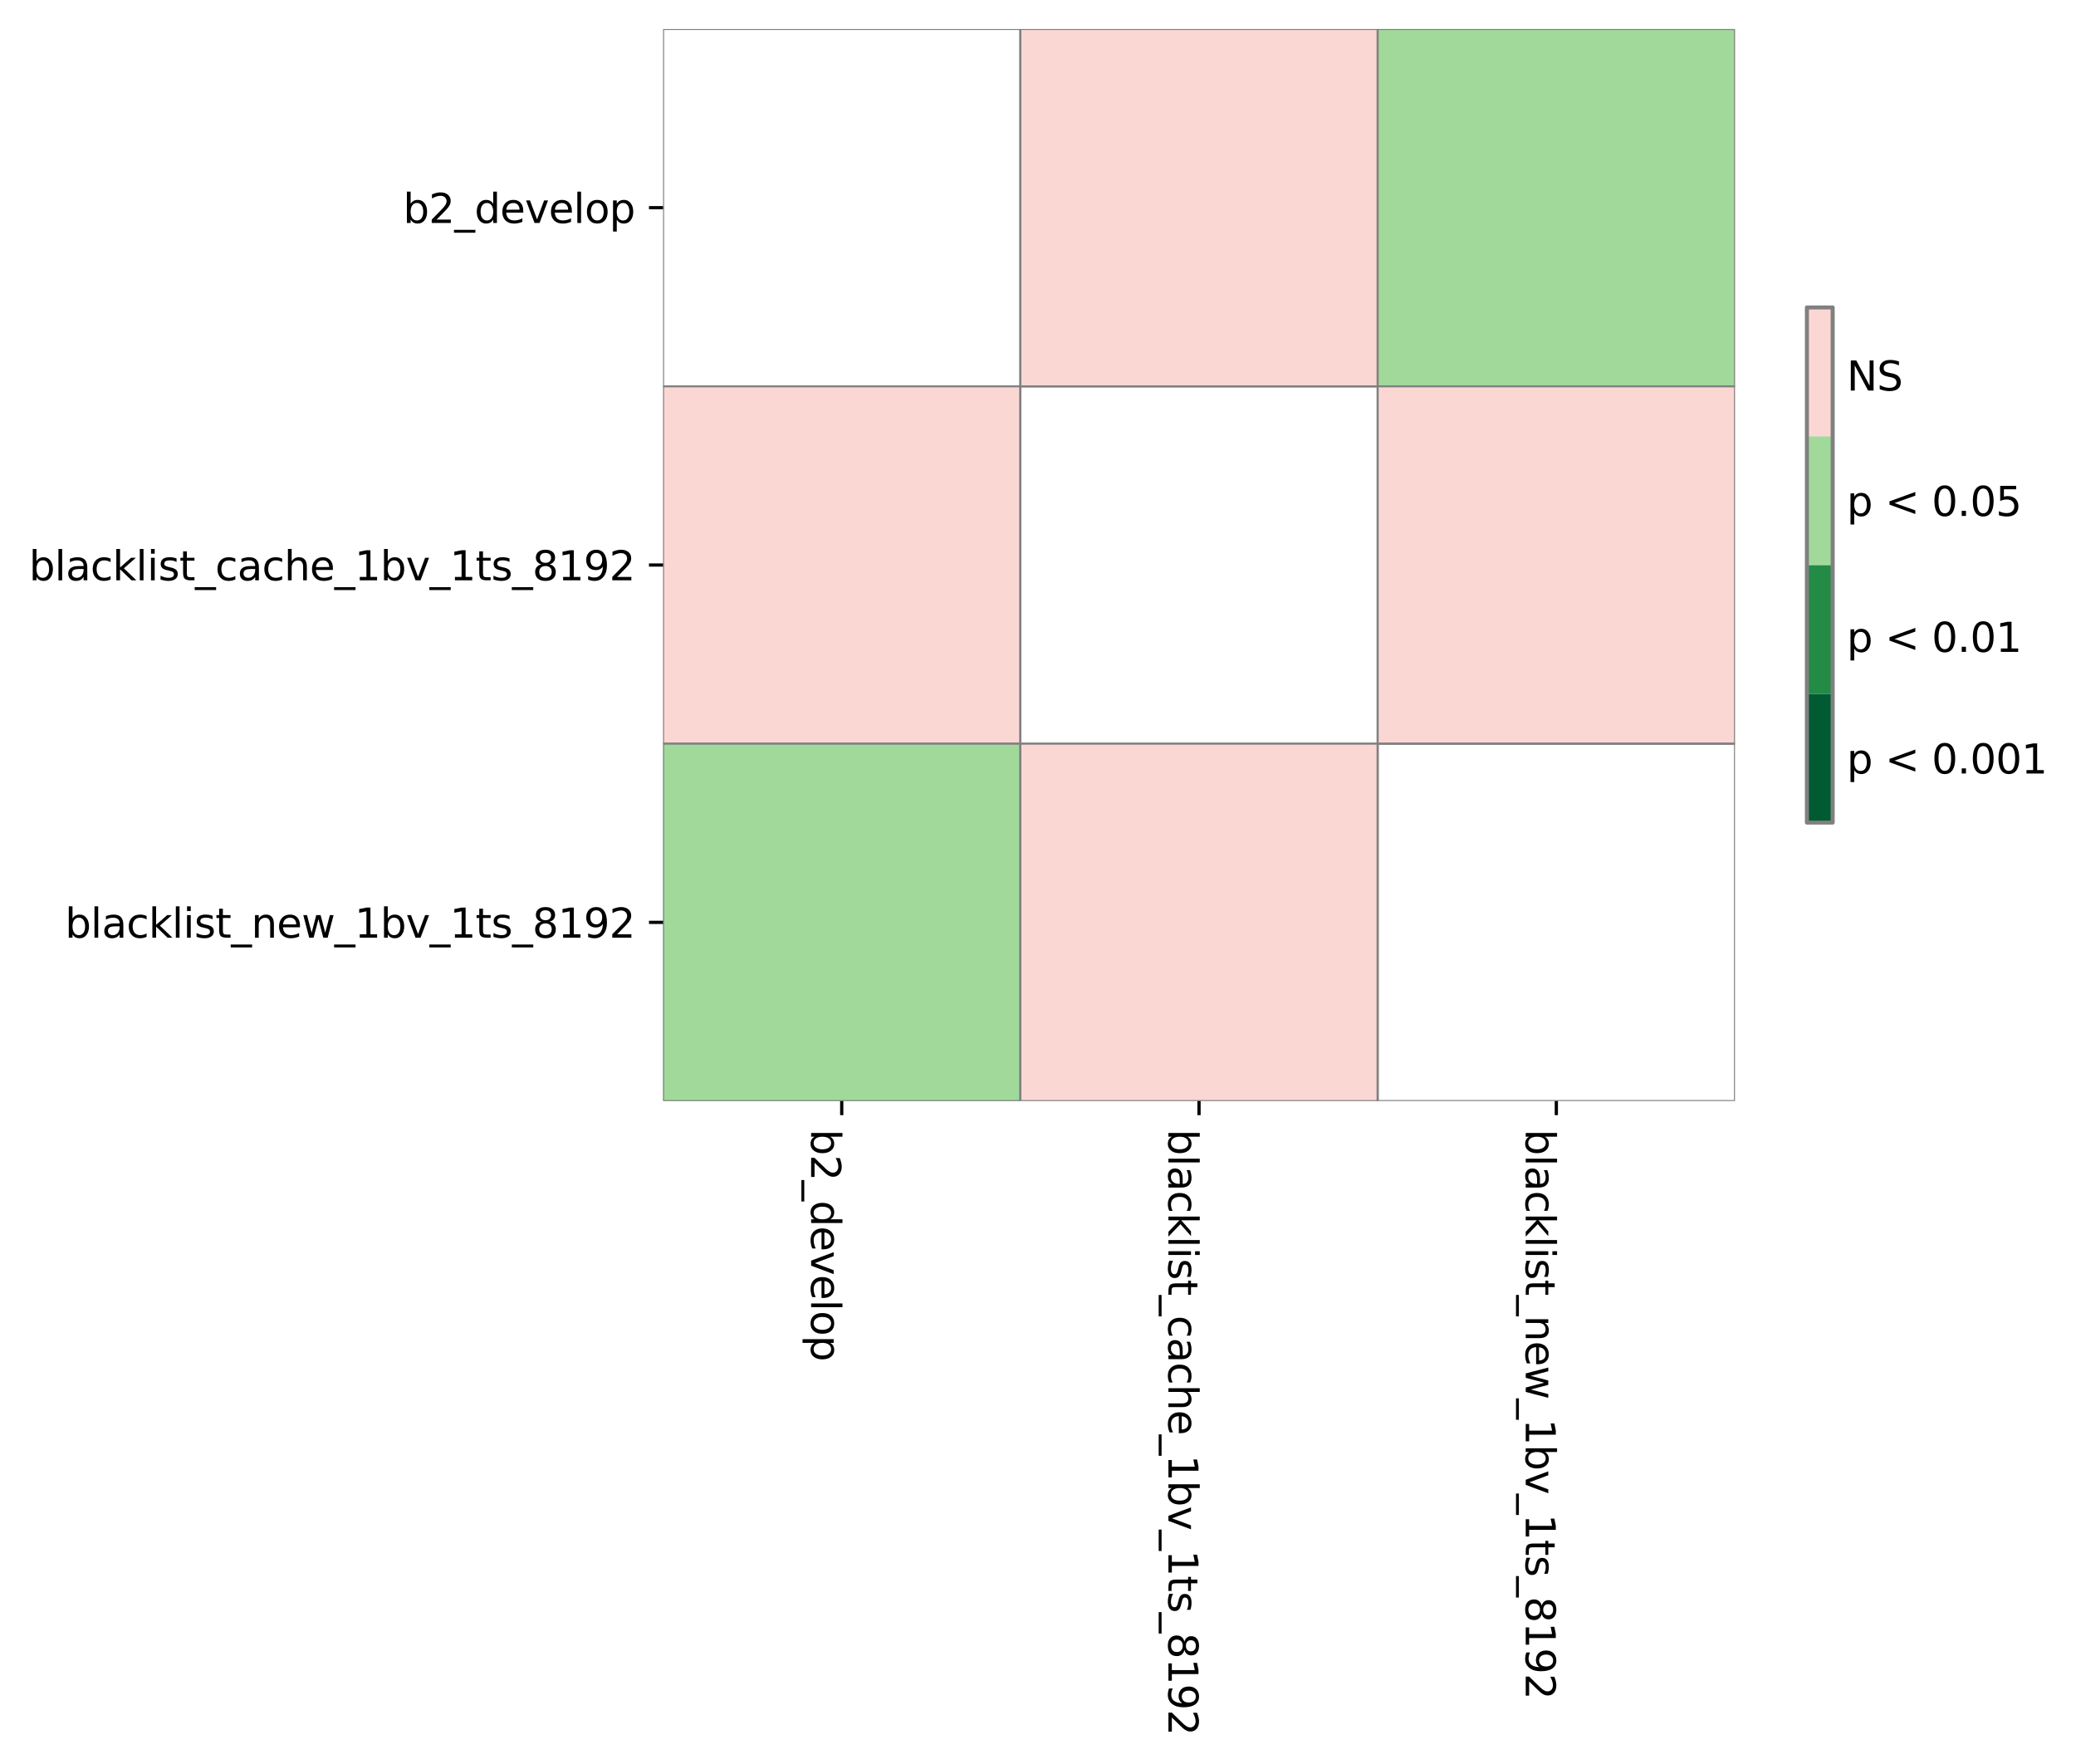 <?xml version="1.0" encoding="utf-8" standalone="no"?>
<!DOCTYPE svg PUBLIC "-//W3C//DTD SVG 1.1//EN"
  "http://www.w3.org/Graphics/SVG/1.1/DTD/svg11.dtd">
<svg height="437.929pt" version="1.1" viewBox="0 0 515.391 437.929" width="515.391pt" xmlns="http://www.w3.org/2000/svg" xmlns:xlink="http://www.w3.org/1999/xlink">
 <defs>
  <style type="text/css">*{stroke-linecap:butt;stroke-linejoin:round;}</style>
 </defs>
 <g id="figure_1">
  <g id="patch_1">
   <path d="M 0 437.929 
L 515.391 437.929 
L 515.391 0 
L 0 0 
z
" style="fill:#ffffff;"/>
  </g>
  <g id="axes_1">
   <g id="patch_2">
    <path d="M 164.617 273.312 
L 430.729 273.312 
L 430.729 7.2 
L 164.617 7.2 
z
" style="fill:#ffffff;"/>
   </g>
   <g id="QuadMesh_1">
    <path clip-path="url(#pc7decdb2ec)" d="M 164.617 7.2 
L 253.321 7.2 
L 253.321 95.904 
L 164.617 95.904 
L 164.617 7.2 
" style="fill:none;stroke:#808080;stroke-width:0.5;"/>
    <path clip-path="url(#pc7decdb2ec)" d="M 253.321 7.2 
L 342.025 7.2 
L 342.025 95.904 
L 253.321 95.904 
L 253.321 7.2 
" style="fill:#fbd7d4;stroke:#808080;stroke-width:0.5;"/>
    <path clip-path="url(#pc7decdb2ec)" d="M 342.025 7.2 
L 430.729 7.2 
L 430.729 95.904 
L 342.025 95.904 
L 342.025 7.2 
" style="fill:#a1d99b;stroke:#808080;stroke-width:0.5;"/>
    <path clip-path="url(#pc7decdb2ec)" d="M 164.617 95.904 
L 253.321 95.904 
L 253.321 184.608 
L 164.617 184.608 
L 164.617 95.904 
" style="fill:#fbd7d4;stroke:#808080;stroke-width:0.5;"/>
    <path clip-path="url(#pc7decdb2ec)" d="M 253.321 95.904 
L 342.025 95.904 
L 342.025 184.608 
L 253.321 184.608 
L 253.321 95.904 
" style="fill:none;stroke:#808080;stroke-width:0.5;"/>
    <path clip-path="url(#pc7decdb2ec)" d="M 342.025 95.904 
L 430.729 95.904 
L 430.729 184.608 
L 342.025 184.608 
L 342.025 95.904 
" style="fill:#fbd7d4;stroke:#808080;stroke-width:0.5;"/>
    <path clip-path="url(#pc7decdb2ec)" d="M 164.617 184.608 
L 253.321 184.608 
L 253.321 273.312 
L 164.617 273.312 
L 164.617 184.608 
" style="fill:#a1d99b;stroke:#808080;stroke-width:0.5;"/>
    <path clip-path="url(#pc7decdb2ec)" d="M 253.321 184.608 
L 342.025 184.608 
L 342.025 273.312 
L 253.321 273.312 
L 253.321 184.608 
" style="fill:#fbd7d4;stroke:#808080;stroke-width:0.5;"/>
    <path clip-path="url(#pc7decdb2ec)" d="M 342.025 184.608 
L 430.729 184.608 
L 430.729 273.312 
L 342.025 273.312 
L 342.025 184.608 
" style="fill:none;stroke:#808080;stroke-width:0.5;"/>
   </g>
   <g id="matplotlib.axis_1">
    <g id="xtick_1">
     <g id="line2d_1">
      <defs>
       <path d="M 0 0 
L 0 3.5 
" id="mef49f4123e" style="stroke:#000000;stroke-width:0.8;"/>
      </defs>
      <g>
       <use style="stroke:#000000;stroke-width:0.8;" x="208.969" xlink:href="#mef49f4123e" y="273.312"/>
      </g>
     </g>
     <g id="text_1">
      <!-- b2_develop -->
      <g transform="translate(201.371 280.312)rotate(-270)scale(0.1 -0.1)">
       <defs>
        <path d="M 3116 1747 
Q 3116 2381 2855 2742 
Q 2594 3103 2138 3103 
Q 1681 3103 1420 2742 
Q 1159 2381 1159 1747 
Q 1159 1113 1420 752 
Q 1681 391 2138 391 
Q 2594 391 2855 752 
Q 3116 1113 3116 1747 
z
M 1159 2969 
Q 1341 3281 1617 3432 
Q 1894 3584 2278 3584 
Q 2916 3584 3314 3078 
Q 3713 2572 3713 1747 
Q 3713 922 3314 415 
Q 2916 -91 2278 -91 
Q 1894 -91 1617 61 
Q 1341 213 1159 525 
L 1159 0 
L 581 0 
L 581 4863 
L 1159 4863 
L 1159 2969 
z
" id="DejaVuSans-62" transform="scale(0.016)"/>
        <path d="M 1228 531 
L 3431 531 
L 3431 0 
L 469 0 
L 469 531 
Q 828 903 1448 1529 
Q 2069 2156 2228 2338 
Q 2531 2678 2651 2914 
Q 2772 3150 2772 3378 
Q 2772 3750 2511 3984 
Q 2250 4219 1831 4219 
Q 1534 4219 1204 4116 
Q 875 4013 500 3803 
L 500 4441 
Q 881 4594 1212 4672 
Q 1544 4750 1819 4750 
Q 2544 4750 2975 4387 
Q 3406 4025 3406 3419 
Q 3406 3131 3298 2873 
Q 3191 2616 2906 2266 
Q 2828 2175 2409 1742 
Q 1991 1309 1228 531 
z
" id="DejaVuSans-32" transform="scale(0.016)"/>
        <path d="M 3263 -1063 
L 3263 -1509 
L -63 -1509 
L -63 -1063 
L 3263 -1063 
z
" id="DejaVuSans-5f" transform="scale(0.016)"/>
        <path d="M 2906 2969 
L 2906 4863 
L 3481 4863 
L 3481 0 
L 2906 0 
L 2906 525 
Q 2725 213 2448 61 
Q 2172 -91 1784 -91 
Q 1150 -91 751 415 
Q 353 922 353 1747 
Q 353 2572 751 3078 
Q 1150 3584 1784 3584 
Q 2172 3584 2448 3432 
Q 2725 3281 2906 2969 
z
M 947 1747 
Q 947 1113 1208 752 
Q 1469 391 1925 391 
Q 2381 391 2643 752 
Q 2906 1113 2906 1747 
Q 2906 2381 2643 2742 
Q 2381 3103 1925 3103 
Q 1469 3103 1208 2742 
Q 947 2381 947 1747 
z
" id="DejaVuSans-64" transform="scale(0.016)"/>
        <path d="M 3597 1894 
L 3597 1613 
L 953 1613 
Q 991 1019 1311 708 
Q 1631 397 2203 397 
Q 2534 397 2845 478 
Q 3156 559 3463 722 
L 3463 178 
Q 3153 47 2828 -22 
Q 2503 -91 2169 -91 
Q 1331 -91 842 396 
Q 353 884 353 1716 
Q 353 2575 817 3079 
Q 1281 3584 2069 3584 
Q 2775 3584 3186 3129 
Q 3597 2675 3597 1894 
z
M 3022 2063 
Q 3016 2534 2758 2815 
Q 2500 3097 2075 3097 
Q 1594 3097 1305 2825 
Q 1016 2553 972 2059 
L 3022 2063 
z
" id="DejaVuSans-65" transform="scale(0.016)"/>
        <path d="M 191 3500 
L 800 3500 
L 1894 563 
L 2988 3500 
L 3597 3500 
L 2284 0 
L 1503 0 
L 191 3500 
z
" id="DejaVuSans-76" transform="scale(0.016)"/>
        <path d="M 603 4863 
L 1178 4863 
L 1178 0 
L 603 0 
L 603 4863 
z
" id="DejaVuSans-6c" transform="scale(0.016)"/>
        <path d="M 1959 3097 
Q 1497 3097 1228 2736 
Q 959 2375 959 1747 
Q 959 1119 1226 758 
Q 1494 397 1959 397 
Q 2419 397 2687 759 
Q 2956 1122 2956 1747 
Q 2956 2369 2687 2733 
Q 2419 3097 1959 3097 
z
M 1959 3584 
Q 2709 3584 3137 3096 
Q 3566 2609 3566 1747 
Q 3566 888 3137 398 
Q 2709 -91 1959 -91 
Q 1206 -91 779 398 
Q 353 888 353 1747 
Q 353 2609 779 3096 
Q 1206 3584 1959 3584 
z
" id="DejaVuSans-6f" transform="scale(0.016)"/>
        <path d="M 1159 525 
L 1159 -1331 
L 581 -1331 
L 581 3500 
L 1159 3500 
L 1159 2969 
Q 1341 3281 1617 3432 
Q 1894 3584 2278 3584 
Q 2916 3584 3314 3078 
Q 3713 2572 3713 1747 
Q 3713 922 3314 415 
Q 2916 -91 2278 -91 
Q 1894 -91 1617 61 
Q 1341 213 1159 525 
z
M 3116 1747 
Q 3116 2381 2855 2742 
Q 2594 3103 2138 3103 
Q 1681 3103 1420 2742 
Q 1159 2381 1159 1747 
Q 1159 1113 1420 752 
Q 1681 391 2138 391 
Q 2594 391 2855 752 
Q 3116 1113 3116 1747 
z
" id="DejaVuSans-70" transform="scale(0.016)"/>
       </defs>
       <use xlink:href="#DejaVuSans-62"/>
       <use x="63.477" xlink:href="#DejaVuSans-32"/>
       <use x="127.1" xlink:href="#DejaVuSans-5f"/>
       <use x="177.1" xlink:href="#DejaVuSans-64"/>
       <use x="240.576" xlink:href="#DejaVuSans-65"/>
       <use x="302.1" xlink:href="#DejaVuSans-76"/>
       <use x="361.279" xlink:href="#DejaVuSans-65"/>
       <use x="422.803" xlink:href="#DejaVuSans-6c"/>
       <use x="450.586" xlink:href="#DejaVuSans-6f"/>
       <use x="511.768" xlink:href="#DejaVuSans-70"/>
      </g>
     </g>
    </g>
    <g id="xtick_2">
     <g id="line2d_2">
      <g>
       <use style="stroke:#000000;stroke-width:0.8;" x="297.673" xlink:href="#mef49f4123e" y="273.312"/>
      </g>
     </g>
     <g id="text_2">
      <!-- blacklist_cache_1bv_1ts_8192 -->
      <g transform="translate(290.075 280.312)rotate(-270)scale(0.1 -0.1)">
       <defs>
        <path d="M 2194 1759 
Q 1497 1759 1228 1600 
Q 959 1441 959 1056 
Q 959 750 1161 570 
Q 1363 391 1709 391 
Q 2188 391 2477 730 
Q 2766 1069 2766 1631 
L 2766 1759 
L 2194 1759 
z
M 3341 1997 
L 3341 0 
L 2766 0 
L 2766 531 
Q 2569 213 2275 61 
Q 1981 -91 1556 -91 
Q 1019 -91 701 211 
Q 384 513 384 1019 
Q 384 1609 779 1909 
Q 1175 2209 1959 2209 
L 2766 2209 
L 2766 2266 
Q 2766 2663 2505 2880 
Q 2244 3097 1772 3097 
Q 1472 3097 1187 3025 
Q 903 2953 641 2809 
L 641 3341 
Q 956 3463 1253 3523 
Q 1550 3584 1831 3584 
Q 2591 3584 2966 3190 
Q 3341 2797 3341 1997 
z
" id="DejaVuSans-61" transform="scale(0.016)"/>
        <path d="M 3122 3366 
L 3122 2828 
Q 2878 2963 2633 3030 
Q 2388 3097 2138 3097 
Q 1578 3097 1268 2742 
Q 959 2388 959 1747 
Q 959 1106 1268 751 
Q 1578 397 2138 397 
Q 2388 397 2633 464 
Q 2878 531 3122 666 
L 3122 134 
Q 2881 22 2623 -34 
Q 2366 -91 2075 -91 
Q 1284 -91 818 406 
Q 353 903 353 1747 
Q 353 2603 823 3093 
Q 1294 3584 2113 3584 
Q 2378 3584 2631 3529 
Q 2884 3475 3122 3366 
z
" id="DejaVuSans-63" transform="scale(0.016)"/>
        <path d="M 581 4863 
L 1159 4863 
L 1159 1991 
L 2875 3500 
L 3609 3500 
L 1753 1863 
L 3688 0 
L 2938 0 
L 1159 1709 
L 1159 0 
L 581 0 
L 581 4863 
z
" id="DejaVuSans-6b" transform="scale(0.016)"/>
        <path d="M 603 3500 
L 1178 3500 
L 1178 0 
L 603 0 
L 603 3500 
z
M 603 4863 
L 1178 4863 
L 1178 4134 
L 603 4134 
L 603 4863 
z
" id="DejaVuSans-69" transform="scale(0.016)"/>
        <path d="M 2834 3397 
L 2834 2853 
Q 2591 2978 2328 3040 
Q 2066 3103 1784 3103 
Q 1356 3103 1142 2972 
Q 928 2841 928 2578 
Q 928 2378 1081 2264 
Q 1234 2150 1697 2047 
L 1894 2003 
Q 2506 1872 2764 1633 
Q 3022 1394 3022 966 
Q 3022 478 2636 193 
Q 2250 -91 1575 -91 
Q 1294 -91 989 -36 
Q 684 19 347 128 
L 347 722 
Q 666 556 975 473 
Q 1284 391 1588 391 
Q 1994 391 2212 530 
Q 2431 669 2431 922 
Q 2431 1156 2273 1281 
Q 2116 1406 1581 1522 
L 1381 1569 
Q 847 1681 609 1914 
Q 372 2147 372 2553 
Q 372 3047 722 3315 
Q 1072 3584 1716 3584 
Q 2034 3584 2315 3537 
Q 2597 3491 2834 3397 
z
" id="DejaVuSans-73" transform="scale(0.016)"/>
        <path d="M 1172 4494 
L 1172 3500 
L 2356 3500 
L 2356 3053 
L 1172 3053 
L 1172 1153 
Q 1172 725 1289 603 
Q 1406 481 1766 481 
L 2356 481 
L 2356 0 
L 1766 0 
Q 1100 0 847 248 
Q 594 497 594 1153 
L 594 3053 
L 172 3053 
L 172 3500 
L 594 3500 
L 594 4494 
L 1172 4494 
z
" id="DejaVuSans-74" transform="scale(0.016)"/>
        <path d="M 3513 2113 
L 3513 0 
L 2938 0 
L 2938 2094 
Q 2938 2591 2744 2837 
Q 2550 3084 2163 3084 
Q 1697 3084 1428 2787 
Q 1159 2491 1159 1978 
L 1159 0 
L 581 0 
L 581 4863 
L 1159 4863 
L 1159 2956 
Q 1366 3272 1645 3428 
Q 1925 3584 2291 3584 
Q 2894 3584 3203 3211 
Q 3513 2838 3513 2113 
z
" id="DejaVuSans-68" transform="scale(0.016)"/>
        <path d="M 794 531 
L 1825 531 
L 1825 4091 
L 703 3866 
L 703 4441 
L 1819 4666 
L 2450 4666 
L 2450 531 
L 3481 531 
L 3481 0 
L 794 0 
L 794 531 
z
" id="DejaVuSans-31" transform="scale(0.016)"/>
        <path d="M 2034 2216 
Q 1584 2216 1326 1975 
Q 1069 1734 1069 1313 
Q 1069 891 1326 650 
Q 1584 409 2034 409 
Q 2484 409 2743 651 
Q 3003 894 3003 1313 
Q 3003 1734 2745 1975 
Q 2488 2216 2034 2216 
z
M 1403 2484 
Q 997 2584 770 2862 
Q 544 3141 544 3541 
Q 544 4100 942 4425 
Q 1341 4750 2034 4750 
Q 2731 4750 3128 4425 
Q 3525 4100 3525 3541 
Q 3525 3141 3298 2862 
Q 3072 2584 2669 2484 
Q 3125 2378 3379 2068 
Q 3634 1759 3634 1313 
Q 3634 634 3220 271 
Q 2806 -91 2034 -91 
Q 1263 -91 848 271 
Q 434 634 434 1313 
Q 434 1759 690 2068 
Q 947 2378 1403 2484 
z
M 1172 3481 
Q 1172 3119 1398 2916 
Q 1625 2713 2034 2713 
Q 2441 2713 2670 2916 
Q 2900 3119 2900 3481 
Q 2900 3844 2670 4047 
Q 2441 4250 2034 4250 
Q 1625 4250 1398 4047 
Q 1172 3844 1172 3481 
z
" id="DejaVuSans-38" transform="scale(0.016)"/>
        <path d="M 703 97 
L 703 672 
Q 941 559 1184 500 
Q 1428 441 1663 441 
Q 2288 441 2617 861 
Q 2947 1281 2994 2138 
Q 2813 1869 2534 1725 
Q 2256 1581 1919 1581 
Q 1219 1581 811 2004 
Q 403 2428 403 3163 
Q 403 3881 828 4315 
Q 1253 4750 1959 4750 
Q 2769 4750 3195 4129 
Q 3622 3509 3622 2328 
Q 3622 1225 3098 567 
Q 2575 -91 1691 -91 
Q 1453 -91 1209 -44 
Q 966 3 703 97 
z
M 1959 2075 
Q 2384 2075 2632 2365 
Q 2881 2656 2881 3163 
Q 2881 3666 2632 3958 
Q 2384 4250 1959 4250 
Q 1534 4250 1286 3958 
Q 1038 3666 1038 3163 
Q 1038 2656 1286 2365 
Q 1534 2075 1959 2075 
z
" id="DejaVuSans-39" transform="scale(0.016)"/>
       </defs>
       <use xlink:href="#DejaVuSans-62"/>
       <use x="63.477" xlink:href="#DejaVuSans-6c"/>
       <use x="91.26" xlink:href="#DejaVuSans-61"/>
       <use x="152.539" xlink:href="#DejaVuSans-63"/>
       <use x="207.52" xlink:href="#DejaVuSans-6b"/>
       <use x="265.43" xlink:href="#DejaVuSans-6c"/>
       <use x="293.213" xlink:href="#DejaVuSans-69"/>
       <use x="320.996" xlink:href="#DejaVuSans-73"/>
       <use x="373.096" xlink:href="#DejaVuSans-74"/>
       <use x="412.305" xlink:href="#DejaVuSans-5f"/>
       <use x="462.305" xlink:href="#DejaVuSans-63"/>
       <use x="517.285" xlink:href="#DejaVuSans-61"/>
       <use x="578.564" xlink:href="#DejaVuSans-63"/>
       <use x="633.545" xlink:href="#DejaVuSans-68"/>
       <use x="696.924" xlink:href="#DejaVuSans-65"/>
       <use x="758.447" xlink:href="#DejaVuSans-5f"/>
       <use x="808.447" xlink:href="#DejaVuSans-31"/>
       <use x="872.07" xlink:href="#DejaVuSans-62"/>
       <use x="935.547" xlink:href="#DejaVuSans-76"/>
       <use x="994.727" xlink:href="#DejaVuSans-5f"/>
       <use x="1044.727" xlink:href="#DejaVuSans-31"/>
       <use x="1108.35" xlink:href="#DejaVuSans-74"/>
       <use x="1147.559" xlink:href="#DejaVuSans-73"/>
       <use x="1199.658" xlink:href="#DejaVuSans-5f"/>
       <use x="1249.658" xlink:href="#DejaVuSans-38"/>
       <use x="1313.281" xlink:href="#DejaVuSans-31"/>
       <use x="1376.904" xlink:href="#DejaVuSans-39"/>
       <use x="1440.527" xlink:href="#DejaVuSans-32"/>
      </g>
     </g>
    </g>
    <g id="xtick_3">
     <g id="line2d_3">
      <g>
       <use style="stroke:#000000;stroke-width:0.8;" x="386.377" xlink:href="#mef49f4123e" y="273.312"/>
      </g>
     </g>
     <g id="text_3">
      <!-- blacklist_new_1bv_1ts_8192 -->
      <g transform="translate(378.779 280.312)rotate(-270)scale(0.1 -0.1)">
       <defs>
        <path d="M 3513 2113 
L 3513 0 
L 2938 0 
L 2938 2094 
Q 2938 2591 2744 2837 
Q 2550 3084 2163 3084 
Q 1697 3084 1428 2787 
Q 1159 2491 1159 1978 
L 1159 0 
L 581 0 
L 581 3500 
L 1159 3500 
L 1159 2956 
Q 1366 3272 1645 3428 
Q 1925 3584 2291 3584 
Q 2894 3584 3203 3211 
Q 3513 2838 3513 2113 
z
" id="DejaVuSans-6e" transform="scale(0.016)"/>
        <path d="M 269 3500 
L 844 3500 
L 1563 769 
L 2278 3500 
L 2956 3500 
L 3675 769 
L 4391 3500 
L 4966 3500 
L 4050 0 
L 3372 0 
L 2619 2869 
L 1863 0 
L 1184 0 
L 269 3500 
z
" id="DejaVuSans-77" transform="scale(0.016)"/>
       </defs>
       <use xlink:href="#DejaVuSans-62"/>
       <use x="63.477" xlink:href="#DejaVuSans-6c"/>
       <use x="91.26" xlink:href="#DejaVuSans-61"/>
       <use x="152.539" xlink:href="#DejaVuSans-63"/>
       <use x="207.52" xlink:href="#DejaVuSans-6b"/>
       <use x="265.43" xlink:href="#DejaVuSans-6c"/>
       <use x="293.213" xlink:href="#DejaVuSans-69"/>
       <use x="320.996" xlink:href="#DejaVuSans-73"/>
       <use x="373.096" xlink:href="#DejaVuSans-74"/>
       <use x="412.305" xlink:href="#DejaVuSans-5f"/>
       <use x="462.305" xlink:href="#DejaVuSans-6e"/>
       <use x="525.684" xlink:href="#DejaVuSans-65"/>
       <use x="587.207" xlink:href="#DejaVuSans-77"/>
       <use x="668.994" xlink:href="#DejaVuSans-5f"/>
       <use x="718.994" xlink:href="#DejaVuSans-31"/>
       <use x="782.617" xlink:href="#DejaVuSans-62"/>
       <use x="846.094" xlink:href="#DejaVuSans-76"/>
       <use x="905.273" xlink:href="#DejaVuSans-5f"/>
       <use x="955.273" xlink:href="#DejaVuSans-31"/>
       <use x="1018.896" xlink:href="#DejaVuSans-74"/>
       <use x="1058.105" xlink:href="#DejaVuSans-73"/>
       <use x="1110.205" xlink:href="#DejaVuSans-5f"/>
       <use x="1160.205" xlink:href="#DejaVuSans-38"/>
       <use x="1223.828" xlink:href="#DejaVuSans-31"/>
       <use x="1287.451" xlink:href="#DejaVuSans-39"/>
       <use x="1351.074" xlink:href="#DejaVuSans-32"/>
      </g>
     </g>
    </g>
   </g>
   <g id="matplotlib.axis_2">
    <g id="ytick_1">
     <g id="line2d_4">
      <defs>
       <path d="M 0 0 
L -3.5 0 
" id="m29355f6a4b" style="stroke:#000000;stroke-width:0.8;"/>
      </defs>
      <g>
       <use style="stroke:#000000;stroke-width:0.8;" x="164.617" xlink:href="#m29355f6a4b" y="51.552"/>
      </g>
     </g>
     <g id="text_4">
      <!-- b2_develop -->
      <g transform="translate(100.088 55.351)scale(0.1 -0.1)">
       <use xlink:href="#DejaVuSans-62"/>
       <use x="63.477" xlink:href="#DejaVuSans-32"/>
       <use x="127.1" xlink:href="#DejaVuSans-5f"/>
       <use x="177.1" xlink:href="#DejaVuSans-64"/>
       <use x="240.576" xlink:href="#DejaVuSans-65"/>
       <use x="302.1" xlink:href="#DejaVuSans-76"/>
       <use x="361.279" xlink:href="#DejaVuSans-65"/>
       <use x="422.803" xlink:href="#DejaVuSans-6c"/>
       <use x="450.586" xlink:href="#DejaVuSans-6f"/>
       <use x="511.768" xlink:href="#DejaVuSans-70"/>
      </g>
     </g>
    </g>
    <g id="ytick_2">
     <g id="line2d_5">
      <g>
       <use style="stroke:#000000;stroke-width:0.8;" x="164.617" xlink:href="#m29355f6a4b" y="140.256"/>
      </g>
     </g>
     <g id="text_5">
      <!-- blacklist_cache_1bv_1ts_8192 -->
      <g transform="translate(7.2 144.055)scale(0.1 -0.1)">
       <use xlink:href="#DejaVuSans-62"/>
       <use x="63.477" xlink:href="#DejaVuSans-6c"/>
       <use x="91.26" xlink:href="#DejaVuSans-61"/>
       <use x="152.539" xlink:href="#DejaVuSans-63"/>
       <use x="207.52" xlink:href="#DejaVuSans-6b"/>
       <use x="265.43" xlink:href="#DejaVuSans-6c"/>
       <use x="293.213" xlink:href="#DejaVuSans-69"/>
       <use x="320.996" xlink:href="#DejaVuSans-73"/>
       <use x="373.096" xlink:href="#DejaVuSans-74"/>
       <use x="412.305" xlink:href="#DejaVuSans-5f"/>
       <use x="462.305" xlink:href="#DejaVuSans-63"/>
       <use x="517.285" xlink:href="#DejaVuSans-61"/>
       <use x="578.564" xlink:href="#DejaVuSans-63"/>
       <use x="633.545" xlink:href="#DejaVuSans-68"/>
       <use x="696.924" xlink:href="#DejaVuSans-65"/>
       <use x="758.447" xlink:href="#DejaVuSans-5f"/>
       <use x="808.447" xlink:href="#DejaVuSans-31"/>
       <use x="872.07" xlink:href="#DejaVuSans-62"/>
       <use x="935.547" xlink:href="#DejaVuSans-76"/>
       <use x="994.727" xlink:href="#DejaVuSans-5f"/>
       <use x="1044.727" xlink:href="#DejaVuSans-31"/>
       <use x="1108.35" xlink:href="#DejaVuSans-74"/>
       <use x="1147.559" xlink:href="#DejaVuSans-73"/>
       <use x="1199.658" xlink:href="#DejaVuSans-5f"/>
       <use x="1249.658" xlink:href="#DejaVuSans-38"/>
       <use x="1313.281" xlink:href="#DejaVuSans-31"/>
       <use x="1376.904" xlink:href="#DejaVuSans-39"/>
       <use x="1440.527" xlink:href="#DejaVuSans-32"/>
      </g>
     </g>
    </g>
    <g id="ytick_3">
     <g id="line2d_6">
      <g>
       <use style="stroke:#000000;stroke-width:0.8;" x="164.617" xlink:href="#m29355f6a4b" y="228.96"/>
      </g>
     </g>
     <g id="text_6">
      <!-- blacklist_new_1bv_1ts_8192 -->
      <g transform="translate(16.147 232.759)scale(0.1 -0.1)">
       <use xlink:href="#DejaVuSans-62"/>
       <use x="63.477" xlink:href="#DejaVuSans-6c"/>
       <use x="91.26" xlink:href="#DejaVuSans-61"/>
       <use x="152.539" xlink:href="#DejaVuSans-63"/>
       <use x="207.52" xlink:href="#DejaVuSans-6b"/>
       <use x="265.43" xlink:href="#DejaVuSans-6c"/>
       <use x="293.213" xlink:href="#DejaVuSans-69"/>
       <use x="320.996" xlink:href="#DejaVuSans-73"/>
       <use x="373.096" xlink:href="#DejaVuSans-74"/>
       <use x="412.305" xlink:href="#DejaVuSans-5f"/>
       <use x="462.305" xlink:href="#DejaVuSans-6e"/>
       <use x="525.684" xlink:href="#DejaVuSans-65"/>
       <use x="587.207" xlink:href="#DejaVuSans-77"/>
       <use x="668.994" xlink:href="#DejaVuSans-5f"/>
       <use x="718.994" xlink:href="#DejaVuSans-31"/>
       <use x="782.617" xlink:href="#DejaVuSans-62"/>
       <use x="846.094" xlink:href="#DejaVuSans-76"/>
       <use x="905.273" xlink:href="#DejaVuSans-5f"/>
       <use x="955.273" xlink:href="#DejaVuSans-31"/>
       <use x="1018.896" xlink:href="#DejaVuSans-74"/>
       <use x="1058.105" xlink:href="#DejaVuSans-73"/>
       <use x="1110.205" xlink:href="#DejaVuSans-5f"/>
       <use x="1160.205" xlink:href="#DejaVuSans-38"/>
       <use x="1223.828" xlink:href="#DejaVuSans-31"/>
       <use x="1287.451" xlink:href="#DejaVuSans-39"/>
       <use x="1351.074" xlink:href="#DejaVuSans-32"/>
      </g>
     </g>
    </g>
   </g>
  </g>
  <g id="axes_2">
   <g id="patch_3">
    <path d="M 448.585 204.192 
L 454.979 204.192 
L 454.979 76.32 
L 448.585 76.32 
z
" style="fill:#ffffff;"/>
   </g>
   <g id="patch_4">
    <path clip-path="url(#pdfc3e134b1)" d="M 448.585 204.192 
L 448.585 172.224 
L 448.585 108.288 
L 448.585 76.32 
L 454.979 76.32 
L 454.979 108.288 
L 454.979 172.224 
L 454.979 204.192 
L 454.979 204.192 
z
" style="fill:#ffffff;stroke:#ffffff;stroke-linejoin:miter;stroke-width:0.01;"/>
   </g>
   <g id="QuadMesh_2">
    <path clip-path="url(#pdfc3e134b1)" d="M 448.585 204.192 
L 454.979 204.192 
L 454.979 172.224 
L 448.585 172.224 
L 448.585 204.192 
" style="fill:#005a32;"/>
    <path clip-path="url(#pdfc3e134b1)" d="M 448.585 172.224 
L 454.979 172.224 
L 454.979 140.256 
L 448.585 140.256 
L 448.585 172.224 
" style="fill:#238b45;"/>
    <path clip-path="url(#pdfc3e134b1)" d="M 448.585 140.256 
L 454.979 140.256 
L 454.979 108.288 
L 448.585 108.288 
L 448.585 140.256 
" style="fill:#a1d99b;"/>
    <path clip-path="url(#pdfc3e134b1)" d="M 448.585 108.288 
L 454.979 108.288 
L 454.979 76.32 
L 448.585 76.32 
L 448.585 108.288 
" style="fill:#fbd7d4;"/>
   </g>
   <g id="matplotlib.axis_3"/>
   <g id="matplotlib.axis_4">
    <g id="ytick_4">
     <g id="line2d_7"/>
     <g id="text_7">
      <!-- p &lt; 0.001 -->
      <g transform="translate(458.479 192.007)scale(0.1 -0.1)">
       <defs>
        <path id="DejaVuSans-20" transform="scale(0.016)"/>
        <path d="M 4684 3150 
L 1459 2003 
L 4684 863 
L 4684 294 
L 678 1747 
L 678 2266 
L 4684 3719 
L 4684 3150 
z
" id="DejaVuSans-3c" transform="scale(0.016)"/>
        <path d="M 2034 4250 
Q 1547 4250 1301 3770 
Q 1056 3291 1056 2328 
Q 1056 1369 1301 889 
Q 1547 409 2034 409 
Q 2525 409 2770 889 
Q 3016 1369 3016 2328 
Q 3016 3291 2770 3770 
Q 2525 4250 2034 4250 
z
M 2034 4750 
Q 2819 4750 3233 4129 
Q 3647 3509 3647 2328 
Q 3647 1150 3233 529 
Q 2819 -91 2034 -91 
Q 1250 -91 836 529 
Q 422 1150 422 2328 
Q 422 3509 836 4129 
Q 1250 4750 2034 4750 
z
" id="DejaVuSans-30" transform="scale(0.016)"/>
        <path d="M 684 794 
L 1344 794 
L 1344 0 
L 684 0 
L 684 794 
z
" id="DejaVuSans-2e" transform="scale(0.016)"/>
       </defs>
       <use xlink:href="#DejaVuSans-70"/>
       <use x="63.477" xlink:href="#DejaVuSans-20"/>
       <use x="95.264" xlink:href="#DejaVuSans-3c"/>
       <use x="179.053" xlink:href="#DejaVuSans-20"/>
       <use x="210.84" xlink:href="#DejaVuSans-30"/>
       <use x="274.463" xlink:href="#DejaVuSans-2e"/>
       <use x="306.25" xlink:href="#DejaVuSans-30"/>
       <use x="369.873" xlink:href="#DejaVuSans-30"/>
       <use x="433.496" xlink:href="#DejaVuSans-31"/>
      </g>
     </g>
    </g>
    <g id="ytick_5">
     <g id="line2d_8"/>
     <g id="text_8">
      <!-- p &lt; 0.01 -->
      <g transform="translate(458.479 161.815)scale(0.1 -0.1)">
       <use xlink:href="#DejaVuSans-70"/>
       <use x="63.477" xlink:href="#DejaVuSans-20"/>
       <use x="95.264" xlink:href="#DejaVuSans-3c"/>
       <use x="179.053" xlink:href="#DejaVuSans-20"/>
       <use x="210.84" xlink:href="#DejaVuSans-30"/>
       <use x="274.463" xlink:href="#DejaVuSans-2e"/>
       <use x="306.25" xlink:href="#DejaVuSans-30"/>
       <use x="369.873" xlink:href="#DejaVuSans-31"/>
      </g>
     </g>
    </g>
    <g id="ytick_6">
     <g id="line2d_9"/>
     <g id="text_9">
      <!-- p &lt; 0.05 -->
      <g transform="translate(458.479 128.071)scale(0.1 -0.1)">
       <defs>
        <path d="M 691 4666 
L 3169 4666 
L 3169 4134 
L 1269 4134 
L 1269 2991 
Q 1406 3038 1543 3061 
Q 1681 3084 1819 3084 
Q 2600 3084 3056 2656 
Q 3513 2228 3513 1497 
Q 3513 744 3044 326 
Q 2575 -91 1722 -91 
Q 1428 -91 1123 -41 
Q 819 9 494 109 
L 494 744 
Q 775 591 1075 516 
Q 1375 441 1709 441 
Q 2250 441 2565 725 
Q 2881 1009 2881 1497 
Q 2881 1984 2565 2268 
Q 2250 2553 1709 2553 
Q 1456 2553 1204 2497 
Q 953 2441 691 2322 
L 691 4666 
z
" id="DejaVuSans-35" transform="scale(0.016)"/>
       </defs>
       <use xlink:href="#DejaVuSans-70"/>
       <use x="63.477" xlink:href="#DejaVuSans-20"/>
       <use x="95.264" xlink:href="#DejaVuSans-3c"/>
       <use x="179.053" xlink:href="#DejaVuSans-20"/>
       <use x="210.84" xlink:href="#DejaVuSans-30"/>
       <use x="274.463" xlink:href="#DejaVuSans-2e"/>
       <use x="306.25" xlink:href="#DejaVuSans-30"/>
       <use x="369.873" xlink:href="#DejaVuSans-35"/>
      </g>
     </g>
    </g>
    <g id="ytick_7">
     <g id="line2d_10"/>
     <g id="text_10">
      <!-- NS -->
      <g transform="translate(458.479 96.944)scale(0.1 -0.1)">
       <defs>
        <path d="M 628 4666 
L 1478 4666 
L 3547 763 
L 3547 4666 
L 4159 4666 
L 4159 0 
L 3309 0 
L 1241 3903 
L 1241 0 
L 628 0 
L 628 4666 
z
" id="DejaVuSans-4e" transform="scale(0.016)"/>
        <path d="M 3425 4513 
L 3425 3897 
Q 3066 4069 2747 4153 
Q 2428 4238 2131 4238 
Q 1616 4238 1336 4038 
Q 1056 3838 1056 3469 
Q 1056 3159 1242 3001 
Q 1428 2844 1947 2747 
L 2328 2669 
Q 3034 2534 3370 2195 
Q 3706 1856 3706 1288 
Q 3706 609 3251 259 
Q 2797 -91 1919 -91 
Q 1588 -91 1214 -16 
Q 841 59 441 206 
L 441 856 
Q 825 641 1194 531 
Q 1563 422 1919 422 
Q 2459 422 2753 634 
Q 3047 847 3047 1241 
Q 3047 1584 2836 1778 
Q 2625 1972 2144 2069 
L 1759 2144 
Q 1053 2284 737 2584 
Q 422 2884 422 3419 
Q 422 4038 858 4394 
Q 1294 4750 2059 4750 
Q 2388 4750 2728 4690 
Q 3069 4631 3425 4513 
z
" id="DejaVuSans-53" transform="scale(0.016)"/>
       </defs>
       <use xlink:href="#DejaVuSans-4e"/>
       <use x="74.805" xlink:href="#DejaVuSans-53"/>
      </g>
     </g>
    </g>
   </g>
   <g id="LineCollection_1"/>
   <g id="patch_5">
    <path d="M 448.585 204.192 
L 448.585 172.224 
L 448.585 108.288 
L 448.585 76.32 
L 454.979 76.32 
L 454.979 108.288 
L 454.979 172.224 
L 454.979 204.192 
z
" style="fill:none;stroke:#808080;stroke-linecap:square;stroke-linejoin:miter;"/>
   </g>
  </g>
 </g>
 <defs>
  <clipPath id="pc7decdb2ec">
   <rect height="266.112" width="266.112" x="164.617" y="7.2"/>
  </clipPath>
  <clipPath id="pdfc3e134b1">
   <rect height="127.872" width="6.394" x="448.585" y="76.32"/>
  </clipPath>
 </defs>
</svg>
